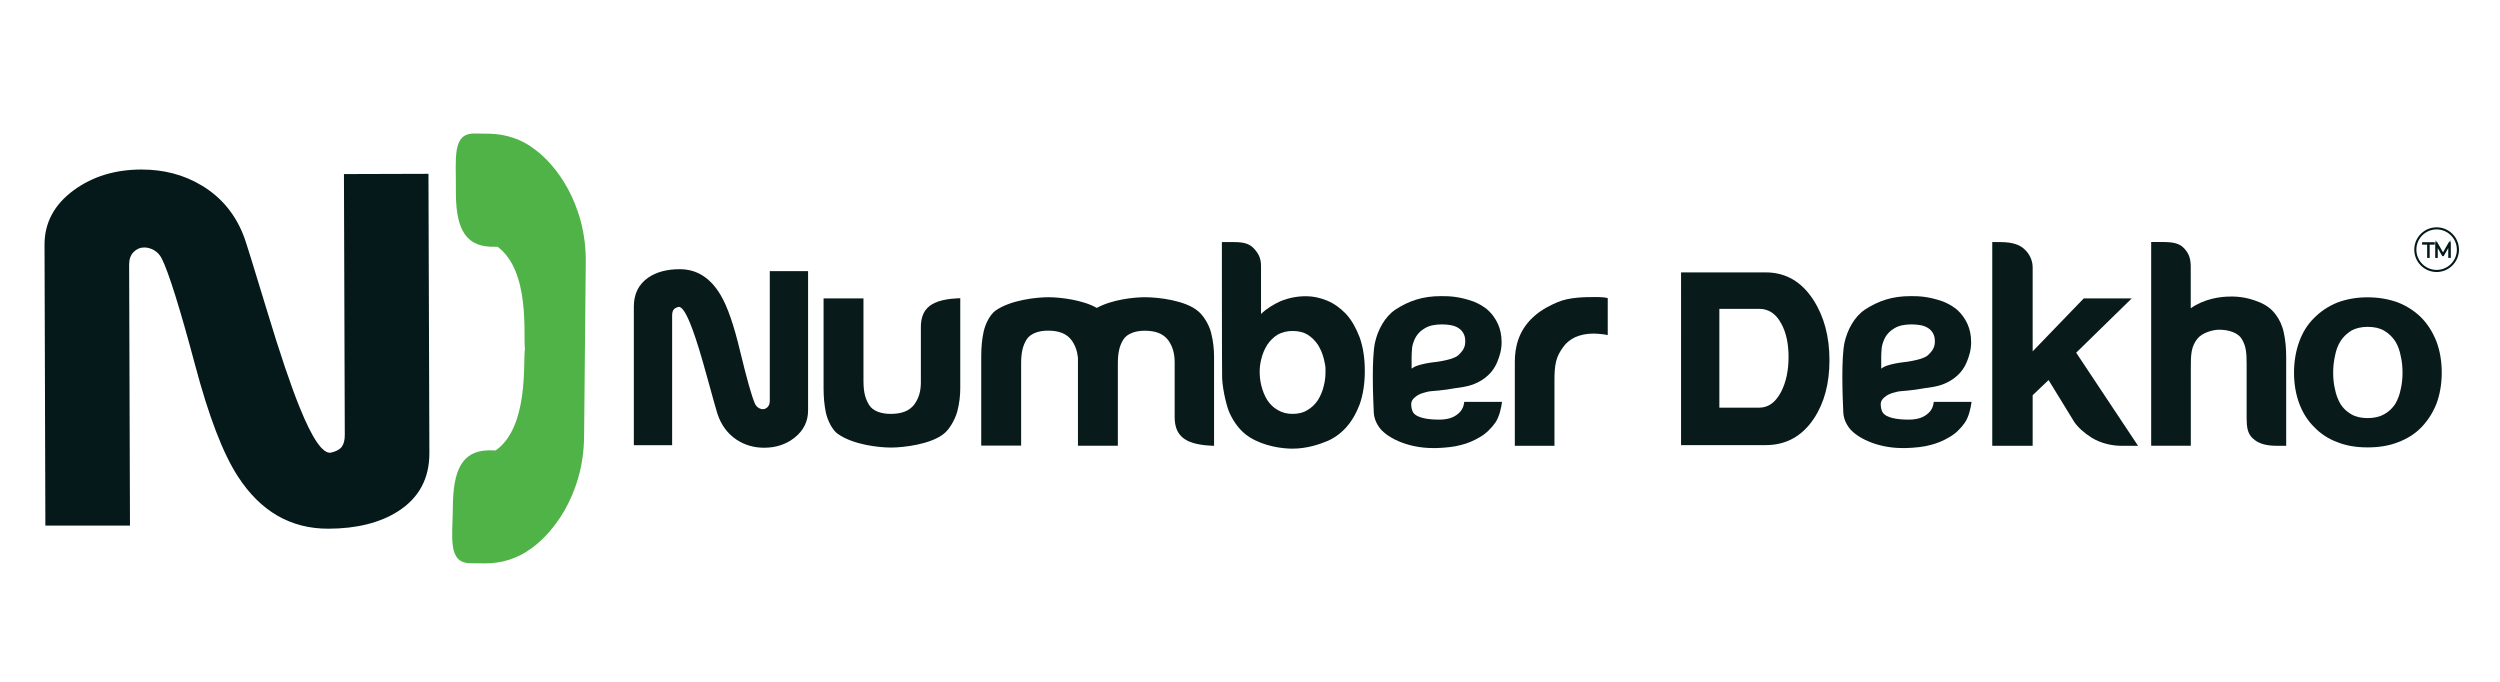 <?xml version="1.0" encoding="utf-8"?>
<!-- Generator: Adobe Illustrator 23.0.5, SVG Export Plug-In . SVG Version: 6.00 Build 0)  -->
<svg version="1.1" id="Layer_1" xmlns="http://www.w3.org/2000/svg" xmlns:xlink="http://www.w3.org/1999/xlink" x="0px" y="0px"
	 viewBox="0 0 297 81" style="enable-background:new 0 0 297 81;" xml:space="preserve">
<style type="text/css">
	.st0{fill:#50B348;}
	.st1{fill:#05181A;}
	.st2{fill:#081A1A;}
	.st3{fill:#081A1A;stroke:#031819;stroke-width:0.25;stroke-miterlimit:10;}
	.st4{fill:none;stroke:#031819;stroke-width:0.25;stroke-miterlimit:10;}
</style>
<path id="XMLID_460_" class="st0" d="M54.16,22.55c-0.04,4.15,0.86,6.64,4.11,6.76l0.85,0.01c3.9,2.91,3.03,10.53,3.24,12.13
	c-0.24,1.59,0.49,9.24-3.47,12.06l-0.85-0.01c-3.25,0.05-4.2,2.52-4.24,6.67l0,0c-0.04,3.69-0.64,6.71,2.07,6.74l1.7,0.02
	c2.08,0.02,3.99-0.63,5.44-1.71l0,0c0,0,3.97-2.47,5.69-8.48c0.46-1.59,0.67-3.22,0.69-4.86l0.1-10.35l0.1-10.35
	c0.02-1.64-0.17-3.27-0.59-4.87c-1.61-6.04-5.52-8.6-5.52-8.6l0,0c-1.42-1.11-3.32-1.8-5.4-1.83l-1.7-0.02
	C53.65,15.83,54.2,18.86,54.16,22.55L54.16,22.55z"/>
<g>
	<g>
		<path class="st1" d="M5.29,29.1c-0.01-2.64,1.16-4.82,3.51-6.53c2.22-1.61,4.87-2.42,7.96-2.43c2.69-0.01,5.09,0.62,7.21,1.9
			c2.38,1.43,4.07,3.5,5.06,6.2c0.2,0.53,1.11,3.46,2.73,8.8c1.51,4.99,2.79,8.78,3.84,11.36c1.5,3.71,2.73,5.51,3.69,5.38
			c0.65-0.15,1.08-0.38,1.32-0.71c0.23-0.33,0.35-0.78,0.35-1.37l-0.1-31.02l10.04-0.03l0.11,33.16c0.01,3.03-1.23,5.34-3.72,6.93
			c-2.15,1.37-4.91,2.06-8.27,2.07c-4.47,0.01-8.05-2.04-10.74-6.18c-1.79-2.74-3.49-7.18-5.12-13.33
			c-1.8-6.74-3.12-10.94-3.95-12.6c-0.22-0.43-0.53-0.75-0.9-0.97c-0.38-0.22-0.77-0.33-1.17-0.33c-0.49,0-0.91,0.18-1.27,0.54
			c-0.35,0.36-0.53,0.85-0.53,1.48l0.1,31.02L5.39,62.44L5.29,29.1z"/>
	</g>
</g>
<g>
	<path class="st2" d="M96,48.75c0,1.31-0.53,2.39-1.6,3.24c-1.01,0.8-2.21,1.2-3.62,1.2c-1.22,0-2.31-0.32-3.27-0.95
		c-1.08-0.72-1.84-1.75-2.28-3.09c-0.09-0.26-0.5-1.72-1.23-4.37c-0.68-2.48-1.25-4.36-1.73-5.64c-0.68-1.85-1.23-2.74-1.66-2.68
		c-0.29,0.07-0.49,0.19-0.6,0.35c-0.11,0.16-0.16,0.39-0.16,0.68v15.4H75.3V36.42c0-1.5,0.57-2.65,1.7-3.43
		c0.98-0.68,2.23-1.01,3.76-1.01c2.03,0,3.65,1.03,4.86,3.09c0.81,1.36,1.57,3.57,2.3,6.63c0.81,3.35,1.4,5.44,1.77,6.26
		c0.1,0.21,0.24,0.37,0.41,0.48c0.17,0.11,0.35,0.17,0.53,0.17c0.22,0,0.41-0.09,0.58-0.27c0.16-0.18,0.24-0.42,0.24-0.73v-15.4H96
		V48.75z"/>
	<path class="st2" d="M105.84,53.17c-1.36,0-4.43-0.31-6.29-1.61c-0.68-0.46-1.24-1.64-1.43-2.51c-0.19-0.9-0.28-1.86-0.28-2.94
		V35.45h4.74v9.79c0,1.43,0.25,2.2,0.68,2.88c0.43,0.71,1.43,1.05,2.54,1.05c1.3,0,2.2-0.34,2.79-1.08
		c0.56-0.74,0.81-1.61,0.81-2.67v-0.19c0,0,0-2.42,0-4.31v-2.05c0-1.86,0.9-2.54,1.64-2.88c1.15-0.56,3.04-0.56,3.04-0.56v10.66
		c0,0.87-0.09,1.8-0.37,2.85c-0.31,1.05-0.96,2.08-1.52,2.54C110.67,52.77,107.39,53.17,105.84,53.17z"/>
	<path class="st2" d="M144.23,42.39v10.57c0,0-1.86,0-3.01-0.53c-0.74-0.34-1.67-0.99-1.67-2.88c0-0.87,0-6.32,0-6.32v-0.19
		c0-1.05-0.25-1.92-0.77-2.63c-0.59-0.77-1.49-1.12-2.79-1.12c-1.12,0-2.08,0.34-2.54,1.05c-0.43,0.71-0.65,1.46-0.65,2.88v9.73
		h-4.74V42.48c-0.09-0.81-0.34-1.49-0.77-2.08c-0.59-0.77-1.49-1.12-2.79-1.12c-1.12,0-2.08,0.34-2.54,1.05
		c-0.43,0.71-0.65,1.46-0.65,2.88v9.73h-4.74v-10.6c0-1.05,0.09-2.05,0.28-2.91c0.19-0.9,0.74-2.05,1.43-2.54
		c1.83-1.27,4.9-1.58,6.29-1.58c1.33,0,4.06,0.31,5.73,1.27c1.86-1.02,4.49-1.27,5.73-1.27c1.55,0,4.83,0.37,6.32,1.67
		c0.56,0.46,1.24,1.46,1.52,2.51C144.14,40.56,144.23,41.49,144.23,42.39z"/>
	<path class="st2" d="M149.81,31.6v5.7c0.59-0.59,1.55-1.18,2.32-1.52c0.99-0.4,1.98-0.59,3.04-0.59c0.84,0,1.67,0.19,2.51,0.53
		c0.81,0.34,1.55,0.87,2.23,1.58c0.65,0.71,1.18,1.64,1.61,2.76c0.4,1.12,0.62,2.45,0.62,4c0,1.55-0.22,2.88-0.62,4
		c-0.43,1.12-0.96,2.01-1.61,2.73c-0.68,0.74-1.43,1.27-2.23,1.61c-0.84,0.34-2.32,0.9-4.15,0.9c-1.21,0-3.35-0.28-5.08-1.36
		c-1.18-0.74-1.92-1.89-2.36-2.85c-0.31-0.62-0.81-2.57-0.9-4.12c-0.03-0.9-0.03-16.21-0.03-16.21h1.46c1.21,0,1.86,0.22,2.39,0.81
		C149.5,30.12,149.81,30.67,149.81,31.6z M156.57,40.96c-0.34-0.5-0.74-0.9-1.24-1.21c-0.46-0.28-1.05-0.43-1.77-0.43
		c-0.68,0-1.24,0.15-1.77,0.43c-0.5,0.31-0.9,0.71-1.24,1.21c-0.31,0.5-0.56,1.05-0.71,1.7c-0.16,0.65-0.19,1.12-0.19,1.43
		c0,0.5,0.03,1.05,0.19,1.7c0.16,0.65,0.4,1.24,0.71,1.74c0.34,0.5,0.74,0.9,1.24,1.18c0.53,0.31,1.08,0.46,1.77,0.46
		c0.71,0,1.3-0.15,1.77-0.46c0.5-0.28,0.9-0.68,1.24-1.18c0.31-0.5,0.56-1.08,0.71-1.74c0.16-0.65,0.19-1.15,0.19-1.7v-0.22
		c0-0.34-0.06-0.65-0.19-1.21C157.12,42.02,156.88,41.46,156.57,40.96z"/>
	<path class="st2" d="M175.81,51.93c-0.71,0.43-1.55,0.77-2.23,0.93c-0.74,0.22-1.89,0.34-2.94,0.37h-0.4
		c-3.16,0-5.58-1.33-6.38-2.45c-0.56-0.81-0.68-1.39-0.68-2.39c0,0-0.09-1.74-0.09-3.66c0-1.49,0.06-3.07,0.25-4
		c0.34-1.55,1.18-3.1,2.42-3.94c1.61-1.05,3.25-1.61,5.42-1.61c0.9,0,2.08,0,3.9,0.65c0.62,0.25,1.33,0.65,1.8,1.12
		c0.34,0.31,0.81,0.93,1.08,1.55c0.28,0.62,0.43,1.33,0.43,2.17c0,0.93-0.25,1.67-0.5,2.29c-0.74,1.86-2.36,2.51-2.94,2.73
		c-0.03,0-0.06,0.03-0.09,0.03c-0.65,0.22-1.33,0.31-2.01,0.4c-0.68,0.12-1.33,0.22-1.98,0.28c-0.68,0.06-1.08,0.06-1.58,0.22
		c-0.5,0.12-0.9,0.31-1.18,0.56c-0.28,0.22-0.46,0.5-0.46,0.81c0,0.34,0.06,0.71,0.22,0.99c0.43,0.68,1.77,0.87,3.1,0.87
		c0.9,0,1.58-0.19,2.08-0.56c0.53-0.37,0.84-0.87,0.9-1.55h4.49c-0.09,0.71-0.31,1.74-0.78,2.45
		C177.17,50.88,176.52,51.53,175.81,51.93z M169.33,43.19c0.31-0.06,0.65-0.12,1.02-0.16c0.34-0.03,0.71-0.09,1.05-0.16
		c0.34-0.06,0.68-0.15,1.02-0.25c0.31-0.12,0.62-0.22,0.84-0.43c0.4-0.4,0.81-0.81,0.81-1.58v-0.15c0-0.34-0.09-0.62-0.22-0.87
		c-0.16-0.28-0.34-0.46-0.59-0.62c-0.25-0.16-0.56-0.28-0.9-0.34s-0.68-0.09-1.05-0.09c-0.87,0-1.55,0.15-2.04,0.46
		c-0.5,0.28-0.84,0.65-1.08,1.05c-0.22,0.4-0.37,0.84-0.43,1.24c-0.03,0.43-0.06,0.77-0.06,1.02v1.49c0.19-0.15,0.43-0.28,0.71-0.37
		C168.68,43.35,168.99,43.25,169.33,43.19z"/>
	<path class="st2" d="M185.01,35.91c1.42-0.62,3.29-0.62,4.65-0.62h0.19c0.34,0,0.78,0.03,1.15,0.12v4.4
		c-0.22-0.06-0.46-0.09-0.77-0.12c-0.31-0.03-0.62-0.06-0.9-0.06c-0.87,0-1.61,0.16-2.2,0.43s-1.08,0.68-1.43,1.18
		c-0.37,0.5-0.68,1.05-0.84,1.71c-0.16,0.68-0.19,1.43-0.19,2.2v7.81h-4.71c0,0,0-8.83,0-9.98c0-1.71,0.43-3.66,2.11-5.24
		C183.12,36.72,184.49,36.13,185.01,35.91z"/>
	<path class="st2" d="M209.76,52.88h-10.05V32.36h10.05c2.37,0,4.26,1.09,5.67,3.27c1.27,1.97,1.91,4.35,1.91,7.17
		c0,2.76-0.62,5.08-1.86,6.94C214.08,51.83,212.18,52.88,209.76,52.88z M209,48.43c1.08,0,1.95-0.63,2.6-1.89
		c0.58-1.13,0.88-2.5,0.88-4.13c0-1.57-0.28-2.89-0.85-3.94c-0.63-1.19-1.51-1.78-2.63-1.78h-4.74v11.74H209z"/>
	<path class="st2" d="M231.59,51.93c-0.71,0.43-1.55,0.77-2.23,0.93c-0.74,0.22-1.89,0.34-2.94,0.37h-0.4
		c-3.16,0-5.58-1.33-6.38-2.45c-0.56-0.81-0.68-1.39-0.68-2.39c0,0-0.09-1.74-0.09-3.66c0-1.49,0.06-3.07,0.25-4
		c0.34-1.55,1.18-3.1,2.42-3.94c1.61-1.05,3.25-1.61,5.42-1.61c0.9,0,2.08,0,3.9,0.65c0.62,0.25,1.33,0.65,1.8,1.12
		c0.34,0.31,0.81,0.93,1.08,1.55c0.28,0.62,0.43,1.33,0.43,2.17c0,0.93-0.25,1.67-0.5,2.29c-0.74,1.86-2.36,2.51-2.94,2.73
		c-0.03,0-0.06,0.03-0.09,0.03c-0.65,0.22-1.33,0.31-2.01,0.4c-0.68,0.12-1.33,0.22-1.98,0.28c-0.68,0.06-1.08,0.06-1.58,0.22
		c-0.5,0.12-0.9,0.31-1.18,0.56c-0.28,0.22-0.46,0.5-0.46,0.81c0,0.34,0.06,0.71,0.22,0.99c0.43,0.68,1.77,0.87,3.1,0.87
		c0.9,0,1.58-0.19,2.08-0.56c0.53-0.37,0.84-0.87,0.9-1.55h4.49c-0.09,0.71-0.31,1.74-0.78,2.45
		C232.96,50.88,232.31,51.53,231.59,51.93z M225.12,43.19c0.31-0.06,0.65-0.12,1.02-0.16c0.34-0.03,0.71-0.09,1.05-0.16
		c0.34-0.06,0.68-0.15,1.02-0.25c0.31-0.12,0.62-0.22,0.84-0.43c0.4-0.4,0.81-0.81,0.81-1.58v-0.15c0-0.34-0.09-0.62-0.22-0.87
		c-0.16-0.28-0.34-0.46-0.59-0.62c-0.25-0.16-0.56-0.28-0.9-0.34s-0.68-0.09-1.05-0.09c-0.87,0-1.55,0.15-2.04,0.46
		c-0.5,0.28-0.84,0.65-1.08,1.05c-0.22,0.4-0.37,0.84-0.43,1.24c-0.03,0.43-0.06,0.77-0.06,1.02v1.49c0.19-0.15,0.43-0.28,0.71-0.37
		C224.47,43.35,224.78,43.25,225.12,43.19z"/>
	<path class="st2" d="M241.48,31.76v9.98l6.07-6.29h5.7l-6.6,6.45L254,52.96h-2.01c-1.05,0-2.39-0.28-3.5-0.96
		c-0.93-0.59-1.64-1.24-2.08-1.89l-3.04-4.96l-1.89,1.8v6.01h-4.8v-24.2h0.96c1.55,0,2.36,0.37,2.85,0.84
		C241.05,30.08,241.48,30.89,241.48,31.76z"/>
	<path class="st2" d="M260.26,31.57v5.05c1.61-1.12,3.47-1.39,4.71-1.39h0.37c1.24,0.03,2.29,0.34,3.1,0.68
		c0.81,0.34,1.43,0.81,1.89,1.43c0.46,0.59,0.81,1.33,0.99,2.2c0.19,0.87,0.28,1.83,0.28,2.91v10.51h-1.08
		c-1.33,0-2.23-0.25-2.91-0.9c-0.59-0.56-0.71-1.3-0.71-2.39v-6.38c0-1.39-0.06-2.17-0.59-3.04c-0.43-0.71-1.52-1.08-2.67-1.08
		c-0.74,0-2.01,0.34-2.6,1.08c-0.77,0.99-0.77,1.95-0.77,3.56v9.14h-4.71v-24.2h1.43c1.55,0,2.08,0.31,2.54,0.81
		C260.01,30.12,260.23,30.61,260.26,31.57z"/>
	<path class="st2" d="M274.92,37.77c0.77-0.77,1.67-1.39,2.76-1.83c1.08-0.4,2.26-0.62,3.59-0.62c1.33,0,2.54,0.22,3.63,0.62
		c1.08,0.43,2.01,1.05,2.79,1.83c0.74,0.77,1.33,1.7,1.77,2.82c0.4,1.08,0.62,2.32,0.62,3.69c0,1.33-0.22,2.57-0.62,3.66
		c-0.43,1.08-1.02,2.01-1.77,2.79c-0.77,0.81-1.7,1.39-2.79,1.8c-1.08,0.43-2.29,0.62-3.63,0.62c-1.33,0-2.51-0.19-3.59-0.62
		c-1.08-0.4-1.98-0.99-2.76-1.8c-0.78-0.77-1.36-1.7-1.77-2.79c-0.4-1.08-0.62-2.32-0.62-3.66c0-1.36,0.22-2.6,0.62-3.69
		C273.55,39.47,274.14,38.54,274.92,37.77z M278.05,48c0.31,0.5,0.74,0.9,1.27,1.21c0.53,0.31,1.18,0.46,1.95,0.46
		c0.81,0,1.46-0.16,1.98-0.46c0.56-0.31,0.96-0.71,1.3-1.21c0.31-0.53,0.53-1.12,0.65-1.74c0.16-0.65,0.22-1.33,0.22-1.98
		c0-0.68-0.06-1.36-0.22-2.01c-0.12-0.65-0.34-1.24-0.65-1.74c-0.34-0.5-0.74-0.9-1.3-1.24c-0.53-0.31-1.18-0.46-1.98-0.46
		c-0.77,0-1.43,0.16-1.95,0.46c-0.53,0.34-0.96,0.74-1.27,1.24c-0.31,0.5-0.53,1.08-0.65,1.74c-0.15,0.65-0.22,1.33-0.22,2.01
		c0,0.65,0.06,1.33,0.22,1.98C277.52,46.88,277.74,47.47,278.05,48z"/>
</g>
<g>
	<path class="st3" d="M288.47,28.94h-0.6V28.9h1.25v0.04h-0.6v1.58h-0.05V28.94z"/>
	<path class="st3" d="M291.03,28.9v1.62h-0.05V29l-0.74,1.29h-0.03L289.48,29v1.52h-0.05V28.9h0.04l0.76,1.33l0.76-1.33H291.03z"/>
</g>
<circle class="st4" cx="289.47" cy="29.66" r="2.53"/>
</svg>
